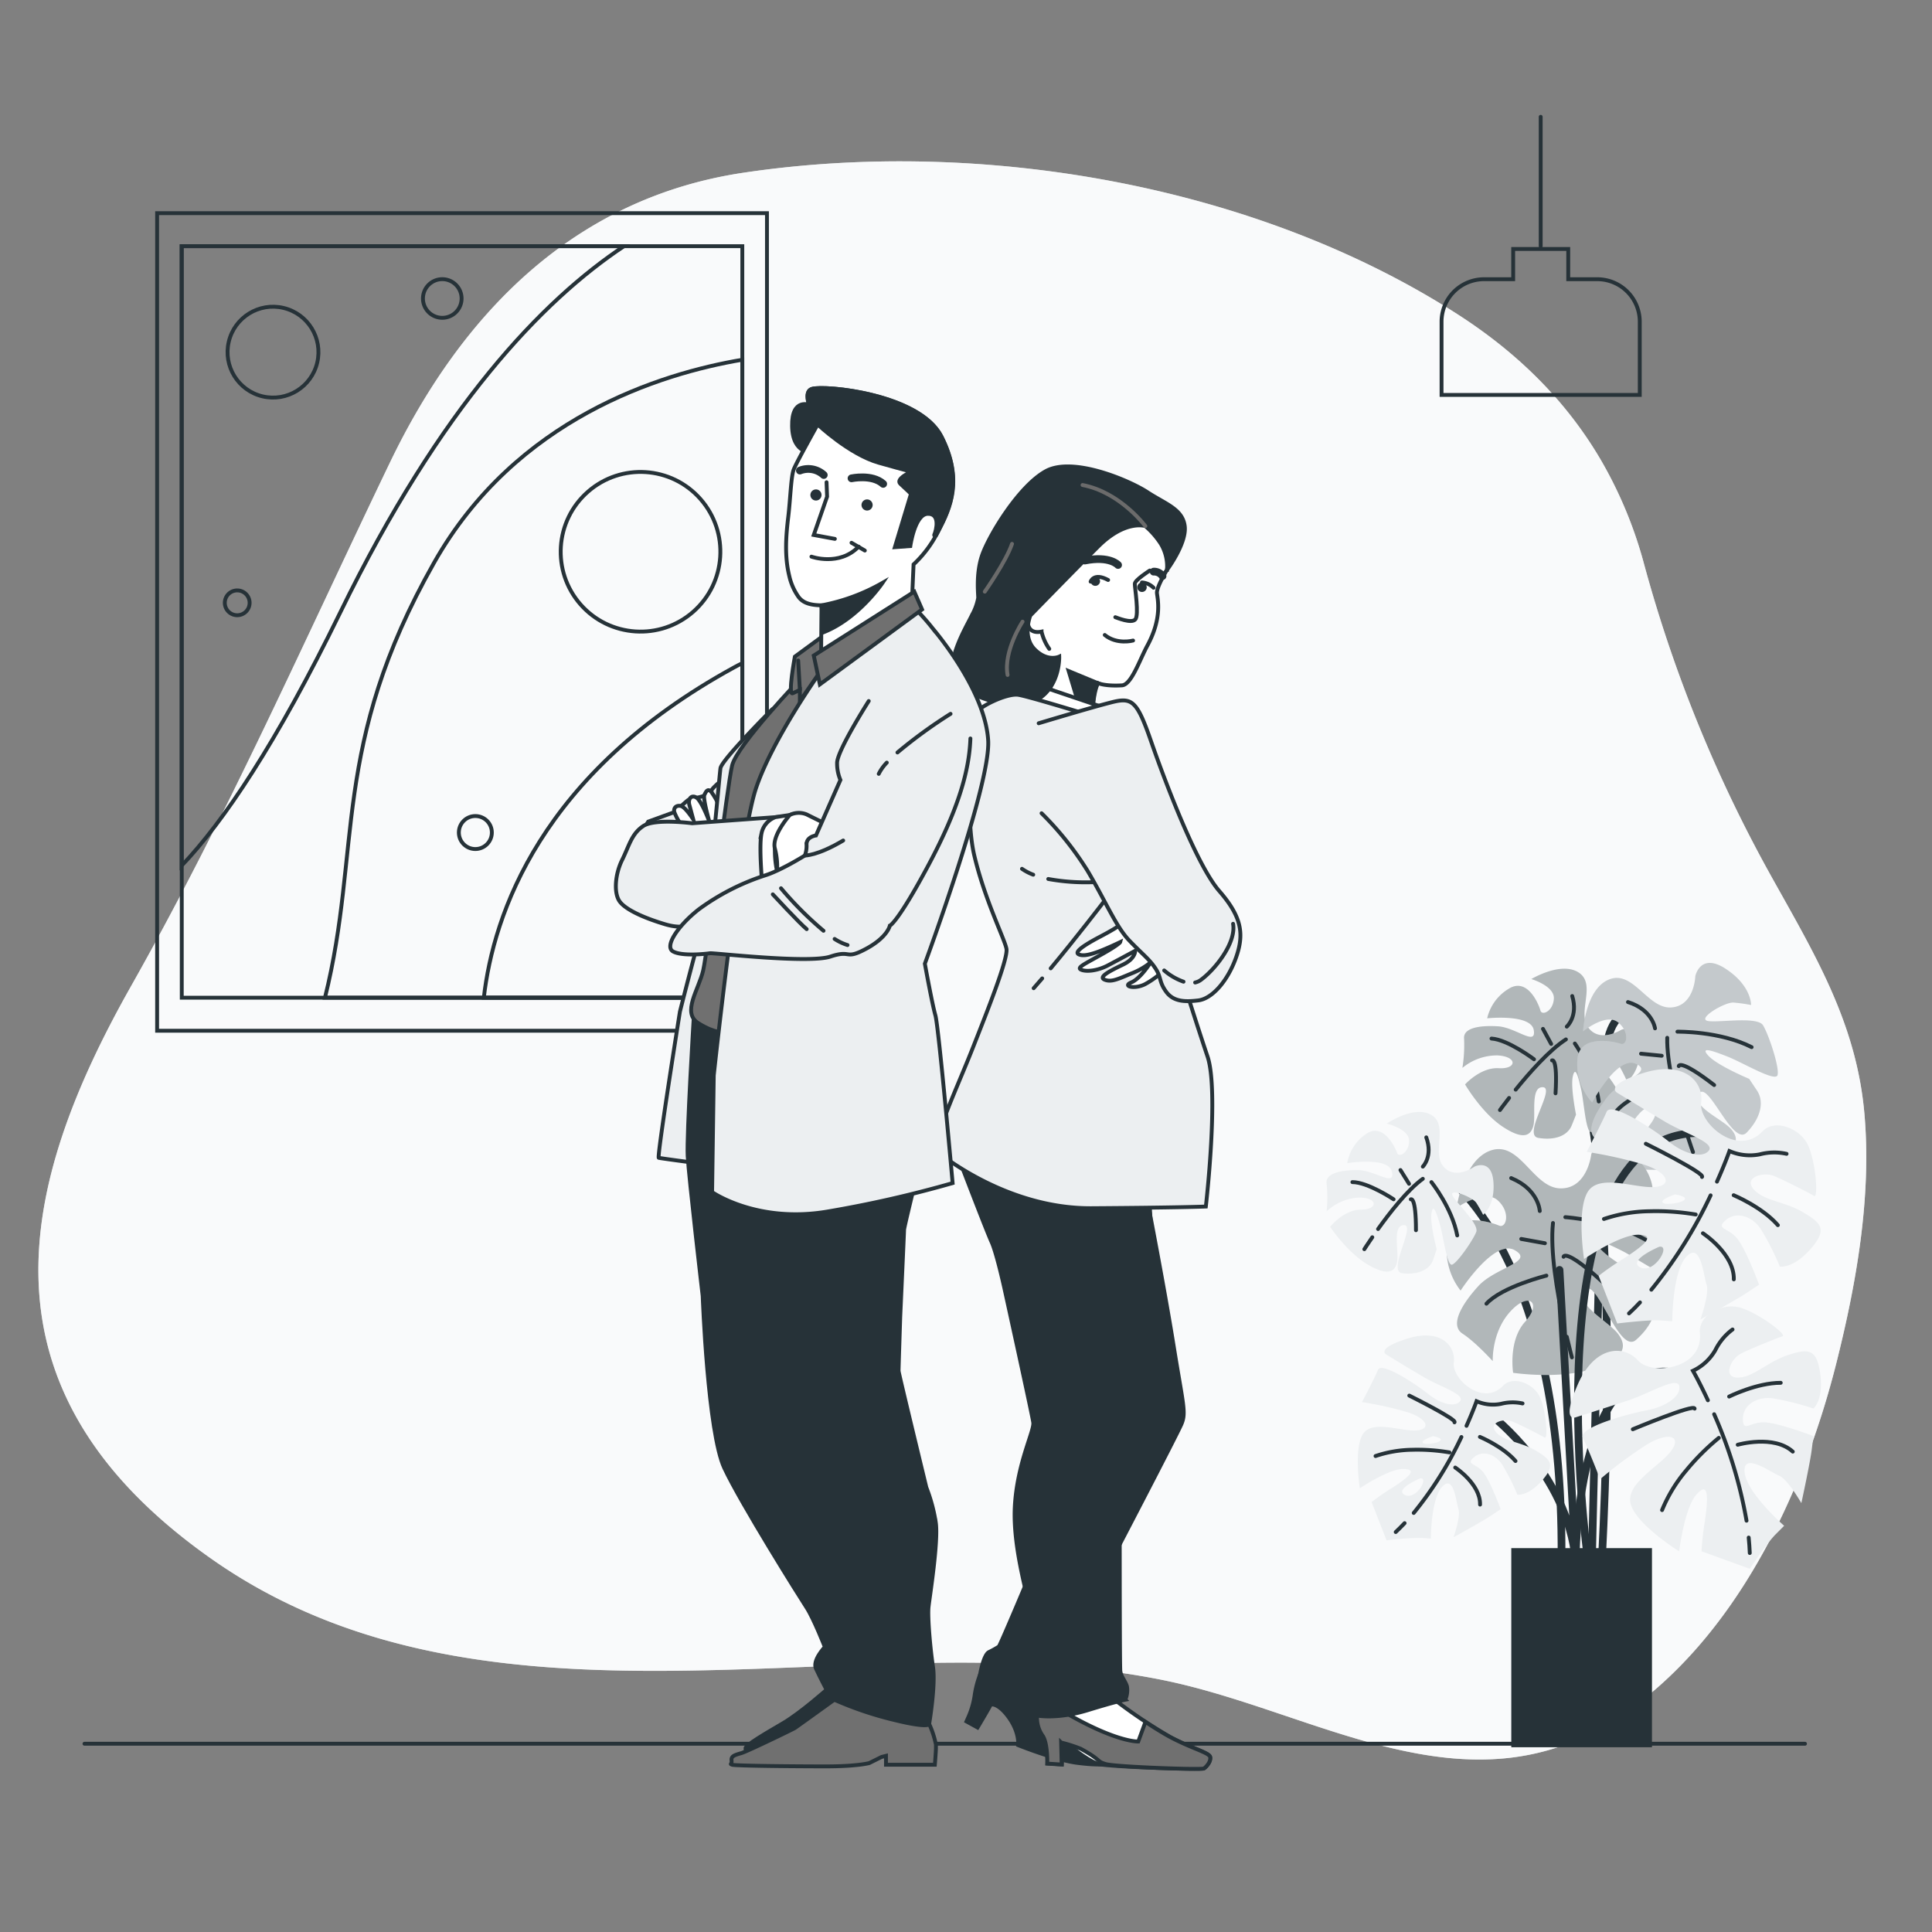 <svg xmlns="http://www.w3.org/2000/svg" viewBox="0 0 500 500"><rect x="0" y="0" width="500" height="500" fill="#808080" stroke="none"/><g id="freepik--background-simple--inject-2"><path d="M414.22,118.91c-8.89-15.13-21.33-27.51-37.06-37.61C324.79,47.67,253.61,35.56,192.42,44.7c-43.71,6.52-72.85,36.24-91.5,75-22,45.75-42,91.26-67.1,135.69-28.78,51-41.69,104,20.85,148,54.12,38.08,122,28.2,184,27,20.56-.41,41.27.27,61.5,4.25,40.2,7.91,79.24,36,118.78,9.77,30.05-20,47.75-57.64,56.33-91.78,5.11-20.35,9.13-42.8,7.23-64.39-2.07-23.66-13-41.48-24.21-61.63a359.15,359.15,0,0,1-32.78-80.48A110.36,110.36,0,0,0,414.22,118.91Z" style="fill:#ECEFF1"></path><path d="M414.22,118.91c-8.89-15.13-21.33-27.51-37.06-37.61C324.79,47.67,253.61,35.56,192.42,44.7c-43.71,6.52-72.85,36.24-91.5,75-22,45.75-42,91.26-67.1,135.69-28.78,51-41.69,104,20.85,148,54.12,38.08,122,28.2,184,27,20.56-.41,41.27.27,61.5,4.25,40.2,7.91,79.24,36,118.78,9.77,30.05-20,47.75-57.64,56.33-91.78,5.11-20.35,9.13-42.8,7.23-64.39-2.07-23.66-13-41.48-24.21-61.63a359.15,359.15,0,0,1-32.78-80.48A110.36,110.36,0,0,0,414.22,118.91Z" style="fill:#fff;opacity:0.7"></path></g><g id="freepik--Floor--inject-2"><line x1="21.86" y1="451.28" x2="467.13" y2="451.28" style="fill:none;stroke:#263238;stroke-linecap:round;stroke-miterlimit:10"></line></g><g id="freepik--Picture--inject-2"><rect x="40.66" y="55.16" width="157.83" height="211.59" style="fill:none;stroke:#263238;stroke-linecap:round;stroke-miterlimit:10"></rect><rect x="47.04" y="63.71" width="145.07" height="194.49" style="fill:none;stroke:#263238;stroke-linecap:round;stroke-miterlimit:10"></rect><path d="M47,224.05c10.93-11.48,24.5-31.63,41.07-65.58,26-53.36,52.36-80.75,73.42-94.76H47Z" style="fill:none;stroke:#263238;stroke-linecap:round;stroke-miterlimit:10"></path><path d="M192.11,93.1c-21.15,3.58-58.62,15.15-79.78,52.54-26.84,47.45-18.68,74.1-28.23,112.57h108Z" style="fill:none;stroke:#263238;stroke-linecap:round;stroke-miterlimit:10"></path><circle cx="165.77" cy="142.79" r="20.66" transform="translate(-53.01 144.82) rotate(-41.27)" style="fill:none;stroke:#263238;stroke-linecap:round;stroke-miterlimit:10"></circle><circle cx="70.66" cy="91.14" r="11.76" transform="translate(-34.28 138.97) rotate(-76.72)" style="fill:none;stroke:#263238;stroke-linecap:round;stroke-miterlimit:10"></circle><path d="M64.6,156a3.21,3.21,0,1,1-3.2-3.2A3.21,3.21,0,0,1,64.6,156Z" style="fill:none;stroke:#263238;stroke-linecap:round;stroke-miterlimit:10"></path><path d="M119.46,77.25a5,5,0,1,1-5-5A5,5,0,0,1,119.46,77.25Z" style="fill:none;stroke:#263238;stroke-linecap:round;stroke-miterlimit:10"></path><circle cx="123.02" cy="215.46" r="4.27" style="fill:none;stroke:#263238;stroke-linecap:round;stroke-miterlimit:10"></circle><path d="M192.11,258.21V171.62c-.7.34-1.4.7-2.12,1.1-50.19,27.46-62.3,64-64.78,85.49Z" style="fill:none;stroke:#263238;stroke-linecap:round;stroke-miterlimit:10"></path></g><g id="freepik--Plant--inject-2"><path d="M430.71,263s-14.08-7.82-15.12,9.91-3.65,133-3.65,133" style="fill:none;stroke:#263238;stroke-linecap:round;stroke-miterlimit:10;stroke-width:2px"></path><path d="M408.28,274.42s11.48,25.56,6.27,129.84" style="fill:none;stroke:#263238;stroke-linecap:round;stroke-miterlimit:10;stroke-width:2px"></path><path d="M419.56,266.52s-5.39,3.45-8.45-.5,2.07-11.18-2.46-14.27-12.34,1.63-12.34,1.63,6,1.76,5.83,5.05-3.1,4.53-3.48,3.09-3.26-8.67-8.15-5.66a12.09,12.09,0,0,0-5.63,7.68s11.37-1.22,12.06,3.06-4.66-.74-9.36-1-9,.41-8.67,3.26a37.42,37.42,0,0,1-.44,7.51,14,14,0,0,1,9.14-3.23c5.16.3,5,3.59.27,3.31s-8.72,4.2-8.72,4.2,4.28,7.32,9.72,10.93,7.4,2.32,8-.46-.83-10,2.46-9.75-5.44,12.4-1.24,13.11,7.56-.49,8.67-3.25l1.1-2.76s-1.46-7.16-.82-9.94,1.4.08,2.15,3.42,1.21,11.38,2.65,11,6-6.24,7.1-8.53-6.05-9.31-6-10.72,5.58,1.28,6.44,2.74a37,37,0,0,1,1.68,3.4s3.43-2.16,3.34-8.76S419.56,266.52,419.56,266.52Z" style="fill:#ECEFF1"></path><path d="M419.56,266.52s-5.39,3.45-8.45-.5,2.07-11.18-2.46-14.27-12.34,1.63-12.34,1.63,6,1.76,5.83,5.05-3.1,4.53-3.48,3.09-3.26-8.67-8.15-5.66a12.09,12.09,0,0,0-5.63,7.68s11.37-1.22,12.06,3.06-4.66-.74-9.36-1-9,.41-8.67,3.26a37.42,37.42,0,0,1-.44,7.51,14,14,0,0,1,9.14-3.23c5.16.3,5,3.59.27,3.31s-8.72,4.2-8.72,4.2,4.28,7.32,9.72,10.93,7.4,2.32,8-.46-.83-10,2.46-9.75-5.44,12.4-1.24,13.11,7.56-.49,8.67-3.25l1.1-2.76s-1.46-7.16-.82-9.94,1.4.08,2.15,3.42,1.21,11.38,2.65,11,6-6.24,7.1-8.53-6.05-9.31-6-10.72,5.58,1.28,6.44,2.74a37,37,0,0,1,1.68,3.4s3.43-2.16,3.34-8.76S419.56,266.52,419.56,266.52Z" style="fill:#263238;opacity:0.3"></path><path d="M392.26,282c3.51-4.34,8.68-10.22,13-13" style="fill:none;stroke:#263238;stroke-linecap:round;stroke-miterlimit:10"></path><path d="M388.19,287.28s.9-1.25,2.36-3.13" style="fill:none;stroke:#263238;stroke-linecap:round;stroke-miterlimit:10"></path><path d="M407.57,270.06s5.22,7.37,6.19,15" style="fill:none;stroke:#263238;stroke-linecap:round;stroke-miterlimit:10"></path><path d="M401.66,274.42s1.47-.86.91,8.53" style="fill:none;stroke:#263238;stroke-linecap:round;stroke-miterlimit:10"></path><path d="M405.48,265.69s3-2.65,1.41-7.92" style="fill:none;stroke:#263238;stroke-linecap:round;stroke-miterlimit:10"></path><line x1="401.44" y1="270.17" x2="399.32" y2="266.27" style="fill:none;stroke:#263238;stroke-linecap:round;stroke-miterlimit:10"></line><path d="M397,274.14s-6.76-5.11-11-5.36" style="fill:none;stroke:#263238;stroke-linecap:round;stroke-miterlimit:10"></path><path d="M438.75,252.61s-.21,7.74-6.26,8.12-9.78-9.7-16-7.27-6.79,13.46-6.79,13.46,5.88-4.82,9-2.38,2.43,6.18.73,5.59-10.9-2.65-11.22,4.29a14.68,14.68,0,0,0,3.84,10.88s6.54-12.22,11.3-10-3.93,4.16-7.41,8.67-5.7,9.27-2.65,10.9a44.85,44.85,0,0,1,7.22,5.57s-.83-6.39,3-11.36,7-2.52,3.5,2-1.74,11.59-1.74,11.59,10.24.71,17.57-2.27,7.37-5.83,5-8.37-10.52-5.94-8.08-9.1,8.7,13.9,12.28,10.18,4.66-7.91,2.65-10.9l-2-3s-8.16-3.41-10.52-5.94,1-1.36,4.9.17S459.35,280,460,278.29s-2.15-10.28-3.71-12.92-13.44-.29-14.79-1.33,5.08-4.72,7.12-4.58a43.86,43.86,0,0,1,4.55.63s.18-4.9-6.48-9.31S438.75,252.61,438.75,252.61Z" style="fill:#ECEFF1"></path><path d="M438.75,252.61s-.21,7.74-6.26,8.12-9.78-9.7-16-7.27-6.79,13.46-6.79,13.46,5.88-4.82,9-2.38,2.43,6.18.73,5.59-10.9-2.65-11.22,4.29a14.68,14.68,0,0,0,3.84,10.88s6.54-12.22,11.3-10-3.93,4.16-7.41,8.67-5.7,9.27-2.65,10.9a44.85,44.85,0,0,1,7.22,5.57s-.83-6.39,3-11.36,7-2.52,3.5,2-1.74,11.59-1.74,11.59,10.24.71,17.57-2.27,7.37-5.83,5-8.37-10.52-5.94-8.08-9.1,8.7,13.9,12.28,10.18,4.66-7.91,2.65-10.9l-2-3s-8.16-3.41-10.52-5.94,1-1.36,4.9.17S459.35,280,460,278.29s-2.15-10.28-3.71-12.92-13.44-.29-14.79-1.33,5.08-4.72,7.12-4.58a43.86,43.86,0,0,1,4.55.63s.18-4.9-6.48-9.31S438.75,252.61,438.75,252.61Z" style="fill:#263238;opacity:0.2"></path><path d="M435.64,290.49c-2-6.47-4.31-15.66-4.16-21.91" style="fill:none;stroke:#263238;stroke-linecap:round;stroke-miterlimit:10"></path><path d="M438.15,298.17s-.64-1.76-1.52-4.5" style="fill:none;stroke:#263238;stroke-linecap:round;stroke-miterlimit:10"></path><path d="M434.12,267s10.94-.2,19.2,4" style="fill:none;stroke:#263238;stroke-linecap:round;stroke-miterlimit:10"></path><path d="M434.46,275.91s.14-2.05,9.16,4.9" style="fill:none;stroke:#263238;stroke-linecap:round;stroke-miterlimit:10"></path><path d="M428.32,266.14s-.62-4.79-7-6.81" style="fill:none;stroke:#263238;stroke-linecap:round;stroke-miterlimit:10"></path><line x1="430.05" y1="273.23" x2="424.7" y2="272.7" style="fill:none;stroke:#263238;stroke-linecap:round;stroke-miterlimit:10"></line><path d="M431,280.42s-9.72,3.29-12.85,7.35" style="fill:none;stroke:#263238;stroke-linecap:round;stroke-miterlimit:10"></path><path d="M373.87,304.15s30.77,20.33,30.25,99.07" style="fill:none;stroke:#263238;stroke-linecap:round;stroke-miterlimit:10;stroke-width:2px"></path><path d="M411.81,298.78s-1,8.91-8,8.77-10.38-12.11-17.74-9.89-9.1,14.9-9.1,14.9,7.23-5,10.65-1.91,2.21,7.37.3,6.52-12.33-4.08-13.35,3.9A17,17,0,0,0,378,334s8.7-13.48,14-10.46S387,328,382.6,332.83s-7.45,10.15-4.08,12.33,7.8,7.1,7.8,7.1-.35-7.45,4.53-12.82,8.3-2.26,3.86,2.62-3.11,13.22-3.11,13.22,11.75,1.78,20.49-1,9.05-6,6.57-9.18-11.57-7.85-8.47-11.27,8.73,16.86,13.22,12.92,6.12-8.7,4.08-12.33l-2-3.64s-9.09-4.71-11.57-7.86,1.33-1.46,5.63.67,13.48,8.7,14.33,6.79-1.51-12.06-3.06-15.26-15.48-1.6-16.94-2.93,6.3-5,8.65-4.61a50.24,50.24,0,0,1,5.19,1.15s.67-5.63-6.6-11.36S411.81,298.78,411.81,298.78Z" style="fill:#ECEFF1"></path><path d="M411.81,298.78s-1,8.91-8,8.77-10.38-12.11-17.74-9.89-9.1,14.9-9.1,14.9,7.23-5,10.65-1.91,2.21,7.37.3,6.52-12.33-4.08-13.35,3.9A17,17,0,0,0,378,334s8.7-13.48,14-10.46S387,328,382.6,332.83s-7.45,10.15-4.08,12.33,7.8,7.1,7.8,7.1-.35-7.45,4.53-12.82,8.3-2.26,3.86,2.62-3.11,13.22-3.11,13.22,11.75,1.78,20.49-1,9.05-6,6.57-9.18-11.57-7.85-8.47-11.27,8.73,16.86,13.22,12.92,6.12-8.7,4.08-12.33l-2-3.64s-9.09-4.71-11.57-7.86,1.33-1.46,5.63.67,13.48,8.7,14.33,6.79-1.51-12.06-3.06-15.26-15.48-1.6-16.94-2.93,6.3-5,8.65-4.61a50.24,50.24,0,0,1,5.19,1.15s.67-5.63-6.6-11.36S411.81,298.78,411.81,298.78Z" style="fill:#263238;opacity:0.3"></path><path d="M404.64,342.19c-1.65-7.65-3.5-18.47-2.73-25.68" style="fill:none;stroke:#263238;stroke-linecap:round;stroke-miterlimit:10"></path><path d="M406.81,351.29s-.57-2.09-1.33-5.34" style="fill:none;stroke:#263238;stroke-linecap:round;stroke-miterlimit:10"></path><path d="M405.1,315s12.64.81,21.78,6.44" style="fill:none;stroke:#263238;stroke-linecap:round;stroke-miterlimit:10"></path><path d="M404.65,325.25s.36-2.35,10.11,6.53" style="fill:none;stroke:#263238;stroke-linecap:round;stroke-miterlimit:10"></path><path d="M398.49,313.41s-.26-5.59-7.4-8.52" style="fill:none;stroke:#263238;stroke-linecap:round;stroke-miterlimit:10"></path><line x1="399.82" y1="321.75" x2="393.7" y2="320.64" style="fill:none;stroke:#263238;stroke-linecap:round;stroke-miterlimit:10"></line><path d="M400.21,330.13s-11.53,2.88-15.52,7.27" style="fill:none;stroke:#263238;stroke-linecap:round;stroke-miterlimit:10"></path><path d="M385.87,366.2s19.81,15.12,21.9,37.54l-4.17-75.09" style="fill:none;stroke:#263238;stroke-linecap:round;stroke-miterlimit:10;stroke-width:2px"></path><path d="M433.84,355.25c-26.07-4.7-26.07,48.49-26.07,48.49" style="fill:none;stroke:#263238;stroke-linecap:round;stroke-miterlimit:10;stroke-width:2px"></path><path d="M410.9,403.22s-15.13-110,28.67-110" style="fill:none;stroke:#263238;stroke-linecap:round;stroke-miterlimit:10;stroke-width:2px"></path><path d="M423.9,352.08c-3.56-4-11.12-4-15.58,6.24s-.44,8.45-.44,8.45,8.46-2.67,13.8-4.45,12.46-6.23,12.91-3.56S431,364.1,426.13,365s-17.81,4.46-16.47,7.13,4.45,10.68,4.45,10.68a113,113,0,0,1,12-8.9c5.79-3.56,9.35-2.23,6.23,1.78s-12,8.46-10.24,13.8,12.47,12,12.47,12,1.33-11.13,4.45-14.69,3.12.44,2.23,6.67a72.72,72.72,0,0,0-.89,8L452.84,406s4.45-6.68,6.68-8.9l2.22-2.23S452,386.36,451.5,381s6.68,0,8.91.89,5.78,7.12,5.78,7.12,2.23-10.24,2.68-13.8l.44-3.56s-9.35-3.56-12.91-3.56-5.34,2.67-5.34-.89,3.56-5.79,7.57-5.34a69,69,0,0,1,10.68,2.67s2.67-2.23,1.78-8.9-3.11-6.68-8.46-4.9-8.9,5.79-12.91,5.79-1.78-4.9.89-6.24,9.35-4,10.69-4.45-7.12-6.67-11.58-7.57-10.21,2.25-9.79,6.68C440.82,354.31,427.47,356.09,423.9,352.08Z" style="fill:#ECEFF1"></path><path d="M452.56,397.92c.13,1.34.23,2.68.28,4" style="fill:none;stroke:#263238;stroke-linecap:round;stroke-miterlimit:10"></path><path d="M443.62,366A118.47,118.47,0,0,1,452,393.55" style="fill:none;stroke:#263238;stroke-linecap:round;stroke-miterlimit:10"></path><path d="M442,362.39c-2.2-4.74-3.86-7.63-3.86-7.63a13.14,13.14,0,0,0,5.79-5.35,14.82,14.82,0,0,1,4.45-5.34" style="fill:none;stroke:#263238;stroke-linecap:round;stroke-miterlimit:10"></path><path d="M422.57,369.89s16-6.68,16-5.34" style="fill:none;stroke:#263238;stroke-linecap:round;stroke-miterlimit:10"></path><path d="M447.5,361.43s7.12-3.56,13.35-3.56" style="fill:none;stroke:#263238;stroke-linecap:round;stroke-miterlimit:10"></path><path d="M444.83,372.12a61.23,61.23,0,0,0-8.46,8.45,38.48,38.48,0,0,0-6.23,10.24" style="fill:none;stroke:#263238;stroke-linecap:round;stroke-miterlimit:10"></path><path d="M449.72,373.9s9.35-2.67,14.25,1.78" style="fill:none;stroke:#263238;stroke-linecap:round;stroke-miterlimit:10"></path><path d="M466.66,313.75c-4.85-2.87-10.21-2.93-12.84-6s2.53-4.55,5.29-3.41,9.16,4.43,10.37,5.15.37-9.76-1.87-13.7-8.4-6.24-11.47-3c-6.47,6.8-16.57-2.12-15.88-7.43s-4.27-11-14.92-7.68-6.68,5.21-6.68,5.21,7.56,4.63,12.41,7.5,12.88,5.33,11.15,7.41-6.37.82-10.25-2.3-15-10.53-16.18-7.77-5.15,10.37-5.15,10.37a112.73,112.73,0,0,1,14.61,3.24c6.48,2,7.81,5.6,2.74,5.87s-14.27-3.53-17.13,1.32-.91,17.29-.91,17.29,9.28-6.29,14-6.27,1.71,2.64-3.58,6.06a72.65,72.65,0,0,0-6.64,4.58l4.81,12.33s8-1,11.1-.8l3.14.23s0-12.94,3.71-16.78,4.38,5,5.17,7.3-1.59,9-1.59,9,9.19-5,12.17-7l3-2s-3.44-9.4-5.78-12.09-5.52-2.28-2.83-4.61,6.71-1.11,9,2.21a69.31,69.31,0,0,1,5,9.82s3.44.55,7.89-4.5S471.5,316.61,466.66,313.75ZM424.53,328c-3.56-1.78,4.9-5.35,4.9-5.35C432.54,322.21,428.09,329.78,424.53,328Zm6-16.62c-1.52-.76,3-2.28,3-2.28C440.14,310.37,432,312.14,430.53,311.38Z" style="fill:#ECEFF1"></path><path d="M424.43,337.06c-.92,1-1.87,1.94-2.85,2.85" style="fill:none;stroke:#263238;stroke-linecap:round;stroke-miterlimit:10"></path><path d="M442.7,309.36a117.83,117.83,0,0,1-15.33,24.41" style="fill:none;stroke:#263238;stroke-linecap:round;stroke-miterlimit:10"></path><path d="M444.35,305.81c2.14-4.78,3.23-7.92,3.23-7.92a13.2,13.2,0,0,0,7.83.86,14.81,14.81,0,0,1,6.95-.14" style="fill:none;stroke:#263238;stroke-linecap:round;stroke-miterlimit:10"></path><path d="M425.94,296s15.55,7.73,14.54,8.6" style="fill:none;stroke:#263238;stroke-linecap:round;stroke-miterlimit:10"></path><path d="M448.67,309.32s7.36,3.05,11.44,7.75" style="fill:none;stroke:#263238;stroke-linecap:round;stroke-miterlimit:10"></path><path d="M438.85,314.31a61.8,61.8,0,0,0-11.93-.84,38.41,38.41,0,0,0-11.82,2" style="fill:none;stroke:#263238;stroke-linecap:round;stroke-miterlimit:10"></path><path d="M440.71,319.17s8.15,5.31,8,11.93" style="fill:none;stroke:#263238;stroke-linecap:round;stroke-miterlimit:10"></path><path d="M397.48,375.43c-3.9-2.31-8.21-2.36-10.32-4.79s2-3.67,4.25-2.75,7.37,3.57,8.35,4.15.3-7.86-1.51-11-6.76-5-9.23-2.43c-5.21,5.47-13.33-1.7-12.78-6s-3.44-8.88-12-6.18-5.37,4.19-5.37,4.19,6.08,3.73,10,6,10.37,4.28,9,6-5.13.66-8.25-1.85-12.1-8.47-13-6.25-4.14,8.34-4.14,8.34a91.19,91.19,0,0,1,11.75,2.61c5.22,1.64,6.28,4.51,2.21,4.73s-11.49-2.85-13.79,1.05-.73,13.92-.73,13.92,7.47-5.06,11.28-5,1.37,2.12-2.89,4.87a58,58,0,0,0-5.34,3.69l3.87,9.92a71.13,71.13,0,0,1,8.94-.64l2.52.18s0-10.41,3-13.5,3.52,4.05,4.15,5.88-1.27,7.27-1.27,7.27,7.39-4.05,9.79-5.66l2.4-1.6s-2.76-7.56-4.64-9.73-4.45-1.84-2.28-3.71,5.39-.89,7.24,1.78a56.15,56.15,0,0,1,4,7.9s2.76.45,6.35-3.62S401.38,377.74,397.48,375.43Zm-33.9,11.47c-2.86-1.44,3.94-4.3,3.94-4.3C370,382.24,366.45,388.33,363.58,386.9Zm4.83-13.38c-1.22-.61,2.44-1.83,2.44-1.83C376.15,372.71,369.63,374.13,368.41,373.52Z" style="fill:#ECEFF1"></path><path d="M363.51,394.19c-.75.79-1.52,1.56-2.3,2.3" style="fill:none;stroke:#263238;stroke-linecap:round;stroke-miterlimit:10"></path><path d="M378.21,371.9a95.1,95.1,0,0,1-12.34,19.65" style="fill:none;stroke:#263238;stroke-linecap:round;stroke-miterlimit:10"></path><path d="M379.53,369c1.72-3.84,2.6-6.37,2.6-6.37a10.61,10.61,0,0,0,6.3.69,12,12,0,0,1,5.6-.11" style="fill:none;stroke:#263238;stroke-linecap:round;stroke-miterlimit:10"></path><path d="M364.72,361.18s12.51,6.22,11.7,6.92" style="fill:none;stroke:#263238;stroke-linecap:round;stroke-miterlimit:10"></path><path d="M383,371.87s5.92,2.45,9.21,6.24" style="fill:none;stroke:#263238;stroke-linecap:round;stroke-miterlimit:10"></path><path d="M375.11,375.88a49.85,49.85,0,0,0-9.61-.68,31,31,0,0,0-9.51,1.62" style="fill:none;stroke:#263238;stroke-linecap:round;stroke-miterlimit:10"></path><path d="M376.61,379.8s6.55,4.27,6.43,9.59" style="fill:none;stroke:#263238;stroke-linecap:round;stroke-miterlimit:10"></path><path d="M381.58,301.92s-4.9,3.56-8,0,1.33-10.68-3.12-13.35-11.57,2.22-11.57,2.22,5.78,1.34,5.78,4.45-2.67,4.45-3.11,3.12-3.56-8-8-4.9a11.44,11.44,0,0,0-4.9,7.57s10.68-1.78,11.57,2.23-4.45-.45-8.9-.45-8.46.89-8,3.56a35.46,35.46,0,0,1,0,7.12,13.23,13.23,0,0,1,8.46-3.56c4.89,0,4.89,3.12.44,3.12s-8,4.45-8,4.45,4.45,6.68,9.79,9.79,7.12,1.79,7.57-.89-1.34-9.34,1.78-9.34-4.45,12-.45,12.46,7.13-.89,8-3.56l.89-2.67s-1.78-6.68-1.34-9.35,1.34,0,2.23,3.12,1.78,10.68,3.11,10.23,5.35-6.23,6.24-8.45-6.24-8.46-6.24-9.8,5.35.89,6.24,2.23a33.57,33.57,0,0,1,1.78,3.12s3.11-2.23,2.67-8.46S381.58,301.92,381.58,301.92Z" style="fill:#ECEFF1"></path><path d="M356.64,318.07c3.08-4.3,7.64-10.14,11.59-13" style="fill:none;stroke:#263238;stroke-linecap:round;stroke-miterlimit:10"></path><path d="M353.09,323.29s.78-1.24,2.06-3.09" style="fill:none;stroke:#263238;stroke-linecap:round;stroke-miterlimit:10"></path><path d="M370.45,305.93s5.34,6.67,6.68,13.8" style="fill:none;stroke:#263238;stroke-linecap:round;stroke-miterlimit:10"></path><path d="M365.11,310.38s1.34-.89,1.34,8" style="fill:none;stroke:#263238;stroke-linecap:round;stroke-miterlimit:10"></path><path d="M368.23,301.92s2.67-2.67.89-7.57" style="fill:none;stroke:#263238;stroke-linecap:round;stroke-miterlimit:10"></path><line x1="364.66" y1="306.37" x2="362.44" y2="302.81" style="fill:none;stroke:#263238;stroke-linecap:round;stroke-miterlimit:10"></line><path d="M360.66,310.38S354,305.93,350,305.93" style="fill:none;stroke:#263238;stroke-linecap:round;stroke-miterlimit:10"></path><rect x="392.12" y="401.65" width="34.41" height="49.54" style="fill:#263238;stroke:#263238;stroke-linecap:round;stroke-miterlimit:10;stroke-width:2px"></rect></g><g id="freepik--Lamp--inject-2"><path d="M413.39,72.26h-7.53V64.43H391.61v7.83h-7.54a11,11,0,0,0-11,11v18.94h51.3V83.25A11,11,0,0,0,413.39,72.26Z" style="fill:none;stroke:#263238;stroke-linecap:round;stroke-miterlimit:10"></path><line x1="398.73" y1="63.71" x2="398.73" y2="30.23" style="fill:none;stroke:#263238;stroke-linecap:round;stroke-miterlimit:10"></line></g><g id="freepik--character-2--inject-2"><path d="M302,147.51s-2.73,4.46-2.58,6,1.43,6.32-2.45,13.51c-2.05,3.79-4.17,10.21-6.61,10.35-4.47.26-6.18-.58-6.18-.58s-.86,1.3-1.3,5.75c0,0-7.76-2.3-11.64-4.45s-9.49-7.48-9.49-7.48a30.49,30.49,0,0,1,1-17.1c3.31-8.63,19.69-20.42,27.89-21s8,.43,10.49,3.45S302,147.51,302,147.51Z" style="fill:#fff;stroke:#263238;stroke-linecap:round;stroke-miterlimit:10"></path><path d="M266,160.68s-.31,3.55,3.55,2.78a12.79,12.79,0,0,0,2,4.47" style="fill:none;stroke:#263238;stroke-linecap:round;stroke-miterlimit:10"></path><path d="M284.19,176.83l-7.62-3.16,2.3,7.62,4,1.29S283,178.27,284.19,176.83Z" style="fill:#263238;stroke:#263238;stroke-linecap:round;stroke-miterlimit:10"></path><polygon points="270.1 177.84 287.49 183.73 287.78 189.05 262.05 180.43 270.1 177.84" style="fill:#fff;stroke:#263238;stroke-linecap:round;stroke-miterlimit:10"></polygon><path d="M296.41,136.15s-5.18-1.72-12.22,5.32-17.54,17.83-17.54,17.83-2.16,5.46,1.15,8.77,6.33,1.86,6.33,1.86.28,7.34-5.32,10.93-17.4,0-21.13-4.31,2.3-14.09,3.88-17.4a14.55,14.55,0,0,0,1.58-4.31c.14-.43-.72-6,1-11.07s9.49-18,16.54-21.85,21.7,2.45,26.3,5.47,9.06,4.31,9.63,8.76-4.6,11.36-4.6,11.36a11.26,11.26,0,0,0-1.58-6.76A21.27,21.27,0,0,0,296.41,136.15Z" style="fill:#263238;stroke:#263238;stroke-linecap:round;stroke-miterlimit:10"></path><path d="M296.41,136.15s-6.47-8.76-16.25-10.63" style="fill:none;stroke:#6b6b6b;stroke-linecap:round;stroke-miterlimit:10"></path><path d="M254.86,153.12s5.47-7.77,7.05-12.37" style="fill:none;stroke:#6b6b6b;stroke-linecap:round;stroke-miterlimit:10"></path><path d="M264.64,160.88s-5,7.62-3.88,13.8" style="fill:none;stroke:#6b6b6b;stroke-linecap:round;stroke-miterlimit:10"></path><path d="M297.56,147.65s-3.88,2.45-3.88,3.45,1.15,8.05.14,9.2-4.74-.43-5.18-.57" style="fill:none;stroke:#263238;stroke-linecap:round;stroke-miterlimit:10"></path><path d="M293.24,165.77s-4.16,1.15-7.33-1.44" style="fill:none;stroke:#263238;stroke-linecap:round;stroke-miterlimit:10"></path><path d="M289.36,146.22s-2.15-2.45-8.62-1.15" style="fill:none;stroke:#263238;stroke-linecap:round;stroke-miterlimit:10;stroke-width:2px"></path><path d="M298.56,147.94a2.62,2.62,0,0,1,2.3,1.15" style="fill:none;stroke:#263238;stroke-linecap:round;stroke-miterlimit:10;stroke-width:2px"></path><path d="M284.69,150.53a1.23,1.23,0,1,1-1.22-1.37A1.3,1.3,0,0,1,284.69,150.53Z" style="fill:#263238"></path><path d="M296.77,152.11a1.23,1.23,0,1,1-1.23-1.37A1.31,1.31,0,0,1,296.77,152.11Z" style="fill:#263238"></path><path d="M282.25,150.53s.79-2.45,4.53-.43" style="fill:none;stroke:#263238;stroke-linecap:round;stroke-miterlimit:10"></path><path d="M295.54,150.74a4.74,4.74,0,0,1,3,1.37" style="fill:none;stroke:#263238;stroke-linecap:round;stroke-miterlimit:10"></path><path d="M297.13,311.67s4.16,21.42,6.61,36.66,3.3,17.25,2,20.26-18.26,35.51-18.26,35.51L272,438.31a14.89,14.89,0,0,1-7.62-.86c-4-1.58-10.78-3.88-10.78-3.88s.86-5.18,2.3-6a23.54,23.54,0,0,0,2.59-1.44c.43-.43,9.05-21,9.05-21L280.74,364l-15.53-55.63S289.08,313.54,297.13,311.67Z" style="fill:#263238;stroke:#263238;stroke-linecap:round;stroke-miterlimit:10"></path><path d="M253.57,433.57a24.88,24.88,0,0,0-1.29,4.89,21.42,21.42,0,0,1-1.59,5.75l-.57,1.29,2.87,1.58s3.17-5.32,3.31-5.75,2.16-.57,4.89,3.31,2.3,7,2.3,7,9.63,3.88,15.38,4.6,7.33.29,7.33.29a2.55,2.55,0,0,0-.86-3.88c-2.59-1.73-8.77-7.48-9.63-8.2s-3.88-8.05-3.88-8.05Z" style="fill:#263238;stroke:#263238;stroke-linecap:round;stroke-miterlimit:10"></path><path d="M289.34,440.56A131.5,131.5,0,0,0,303,449.63c5.58,2.95,10,3.94,10.2,5.11s-1,2.53-1.63,2.92-24.75-.41-27.29-1.14-6.93-4.33-8-5l-1.11-.64-.37,5.74-3.73-.24s.18-5-1.13-7.13a8,8,0,0,1-1.14-7.13c.8-3.41,7.31-4,10.65-4.37S289.34,440.56,289.34,440.56Z" style="fill:#fff;stroke:#263238;stroke-linecap:round;stroke-miterlimit:10"></path><path d="M303,449.63c-2-1.07-4.38-2.56-6.56-4l-1.86,5.07s-5.2.25-17.58-6.72a21.73,21.73,0,0,0-7.74-2.89,3.27,3.27,0,0,0-.5,1.07,8,8,0,0,0,1.14,7.13c1.31,2.1,1.13,7.13,1.13,7.13l3.73.24-.14-5.7a37.56,37.56,0,0,1,5.09,1.63c5.59,3.05,3.92,3.21,6.47,3.95s24.79,1.54,25.39,1.14,1.84-1.75,1.63-2.92S308.6,452.58,303,449.63Z" style="fill:#707070;stroke:#263238;stroke-linecap:round;stroke-miterlimit:10"></path><path d="M248,299.45s7.19,18.83,8.63,22,3.59,13.23,3.59,13.23,6.9,31.34,7.19,33.49S263.2,378.8,262.63,390s3.88,24.87,4.74,29.9,1.87,15.24,1.58,16.25a14.44,14.44,0,0,0-.57,4.74,30.43,30.43,0,0,0,.43,3.16s5.17.86,12.65-1.44,9.77-2.73,9.77-2.73a6.21,6.21,0,0,0,.43-3.45c-.43-1.43-1.58-2.58-1.72-4s-.15-32.63-.15-32.63,3-22.71,4.89-28.9,4.75-23.14,4.75-23.14l-2-38.24s-24.87-2.15-35.65-5.75S248,299.45,248,299.45Z" style="fill:#263238;stroke:#263238;stroke-linecap:round;stroke-miterlimit:10"></path><path d="M288.21,187s-21.7-6.76-24.72-7.19-10.64,3.31-11.07,5-3,25-.29,36.52S260,243,260.47,245.55s-5.18,16.67-8.63,25.44-7.76,18-8.62,22.42l-.86,4.46s17.53,14.95,40.1,14.81,29.61-.43,29.61-.43,3.45-29.9.44-38.82-7.91-24.58-7.91-24.58-8.34-40.39-10.35-47.87A58.88,58.88,0,0,0,288.21,187Z" style="fill:#ECEFF1;stroke:#263238;stroke-linecap:round;stroke-miterlimit:10"></path><path d="M267.4,226.37a12.9,12.9,0,0,1-2.91-1.52" style="fill:none;stroke:#263238;stroke-linecap:round;stroke-miterlimit:10"></path><path d="M283.18,228.3a54,54,0,0,1-11.89-.82" style="fill:none;stroke:#263238;stroke-linecap:round;stroke-miterlimit:10"></path><path d="M269.72,253.21c-.75.88-1.49,1.73-2.21,2.54" style="fill:none;stroke:#263238;stroke-linecap:round;stroke-miterlimit:10"></path><path d="M285.48,233.61s-6.89,9-13.56,17" style="fill:none;stroke:#263238;stroke-linecap:round;stroke-miterlimit:10"></path><path d="M290.66,238.65s-.15.71-5.9,3.73-6.47,4.17-5.6,4.6,2.3.29,4.74-.57,6-2.59,6-2.59-.15.58-4.75,3.16-6.61,3.45-5.31,4,4.16.29,6.9-1.15l3.33-1.77,3.71-2s.14,2-3.16,3.59-6.47,3.17-4.75,3.89,3.45-.15,6.9-1.59a18.54,18.54,0,0,0,5-2.87s-2.58,4.17-5,5.17.87,1.87,3.6.44a22.88,22.88,0,0,0,4.88-3.6Z" style="fill:#fff;stroke:#263238;stroke-linecap:round;stroke-miterlimit:10"></path><path d="M268.81,187.18s13.8-4.16,19-5.46,6.47-.29,10.06,10.06,11.79,32.06,17.68,38.82,6.47,11.21,4.32,17.25-6.18,10.63-9.78,11.06-6.47.29-8.33-2.3-1.15-3.59-2.74-6-3.3-3.6-6.75-7.19-6-9.92-10.78-18a81.25,81.25,0,0,0-11.93-14.95" style="fill:#ECEFF1;stroke:#263238;stroke-linecap:round;stroke-miterlimit:10"></path><path d="M309.3,254.27a3.86,3.86,0,0,0,1.48-.67c3.74-2.74,9.2-9.64,8.34-14.52" style="fill:none;stroke:#263238;stroke-linecap:round;stroke-miterlimit:10"></path><path d="M301.29,251.15a15.5,15.5,0,0,0,5,2.91" style="fill:none;stroke:#263238;stroke-linecap:round;stroke-miterlimit:10"></path></g><g id="freepik--character-1--inject-2"><path d="M167.76,212.63l6.76-2.45s3.16-2.87,3.59-3.16,5.75-1,5.9-2.15,4.6-4.32,4.6-4.32l-1.15,14.81-22,.86S166.61,214.5,167.76,212.63Z" style="fill:#ECEFF1;stroke:#263238;stroke-linecap:round;stroke-miterlimit:10"></path><path d="M176.24,213.35a14,14,0,0,1-1.72-3.17c-.29-1.15.57-1.86,1.72-1.58s3.17,3.45,3.17,3.45l-1-3.73c-.43-1.59.57-2.74,1.87-1.87s3.3,6.18,3.3,6.18-1.72-6-1.29-6.9.86-1.73,1.73-.86a17.64,17.64,0,0,1,2.73,5.46,26.57,26.57,0,0,0,.86,3.59L178,215.5Z" style="fill:#fff;stroke:#263238;stroke-linecap:round;stroke-miterlimit:10"></path><path d="M199.82,183.59s-13.08,13.08-13.37,15.24-3.31,36.94-4.89,42-5.6,21-5.6,21-6,37.66-5.47,37.81,9.2,1.29,9.2,1.29l3.88-42.84,10.79-62.53,8.48-12.36A3.52,3.52,0,0,0,199.82,183.59Z" style="fill:#ECEFF1;stroke:#263238;stroke-linecap:round;stroke-miterlimit:10"></path><path d="M179.55,263.23s-1.87,30.47-1.58,35.93,3.88,36.23,3.88,36.23,1.29,35.36,5.61,44.56,19.4,33.21,21.27,36.08,4.74,10.21,4.74,10.21-3.3,3.45-2.3,5.6,2.74,5.47,2.74,5.47-6.76,6-11.22,8.62-9.92,5.75-9.77,6.61.86,1.15,2.15,1.44,41,0,41,0l-.72-26.59-8.48-27-16-46.72,1.29-56.49-1.44-35.5Z" style="fill:#263238;stroke:#263238;stroke-linecap:round;stroke-miterlimit:10"></path><path d="M215.92,439.89s-9.78,7.05-10.21,7.33-12.22,6-13.8,6.47-2.73.72-2.59,1.87-.57.86.15,1.15,16.1.43,24.29.43,11.21-.86,11.21-.86l3.17-1.58,1.15-.29v2.3h12.65s.28-3.45.28-4.31v-.86a23.91,23.91,0,0,0-1.72-5.32l-1.58-3.16Z" style="fill:#707070;stroke:#263238;stroke-linecap:round;stroke-miterlimit:10"></path><path d="M193.64,308.22s4.31,49.31,7,56.35,5.89,17.68,5.89,17.68,9.92,33.92,10.35,38.09,1.15,5.75.29,6.47-1.15,3.16-.72,4.75a25.07,25.07,0,0,1,.58,4,1.68,1.68,0,0,0-1.15,1.73v2.58a89.19,89.19,0,0,0,15.23,5.18c9.2,2.3,9.35,1.15,9.35,1.15s1.72-10.06,1-14.81-1.43-12.94-1.15-15.52,2.59-17,1.87-21.85a43.22,43.22,0,0,0-2.44-9.06s-7.19-29.61-7.19-30.19.43-13.94.43-13.94,1-22.14,1-22.57,1.73-7.62,2.44-10.49,1-3.74,1-3.74Z" style="fill:#263238;stroke:#263238;stroke-linecap:round;stroke-miterlimit:10"></path><path d="M207.29,175.54s-16.53,17.25-17.82,22.57-6.33,48-7.48,53-5.6,10.93-1.29,13.66,6.9,2.44,6.9,2.44,9.2-55.34,13.8-64.68,20.84-28.47,19.26-30.48S212.18,173.24,207.29,175.54Z" style="fill:#707070;stroke:#263238;stroke-linecap:round;stroke-miterlimit:10"></path><path d="M214.34,163.61l-8.63,6.32s-1.87,10.09-.57,9.49l1.87-.86v2.87l6.18-8.91Z" style="fill:#707070;stroke:#263238;stroke-linecap:round;stroke-miterlimit:10"></path><line x1="207.01" y1="178.56" x2="206.57" y2="170.94" style="fill:#707070;stroke:#263238;stroke-linecap:round;stroke-miterlimit:10"></line><path d="M212.47,173.67S200,191.07,195.65,204s-10.93,74.32-10.93,74.32l-.43,30.19s11.65,8.19,30.05,5a297.76,297.76,0,0,0,32.2-7.33s-3.6-40.4-4.46-43.41-2.73-13.37-2.73-13.37,17.1-46.29,16.39-57.79-10.79-24.72-14.38-29a59.14,59.14,0,0,0-4.74-5.32Z" style="fill:#ECEFF1;stroke:#263238;stroke-linecap:round;stroke-miterlimit:10"></path><path d="M209.59,104.82s-4.74-2-4.6,5.46,5.32,6.76,5.32,6.76l5.32-8.2Z" style="fill:#263238;stroke:#263238;stroke-linecap:round;stroke-miterlimit:10"></path><path d="M211.61,109.85s-5.47,9.77-6.19,11.64-.86,7.62-1.43,12.36-1,10.07.28,15.24a15,15,0,0,0,2.44,5.46c1.38,1.8,3.7,2.06,5.9,2.11q-.08,8.51-.14,17L236,155.85l.43-9.78a29.74,29.74,0,0,0,6.47-8.77c3-5.89,6.33-13.22.72-24.29s-30.19-13.37-33.49-12.36S211.61,109.85,211.61,109.85Z" style="fill:#fff;stroke:#263238;stroke-linecap:round;stroke-miterlimit:10"></path><path d="M243.66,113c-5.61-11.07-30.19-13.37-33.49-12.36s1.44,9.2,1.44,9.2,8.19,7.76,15.81,9.92,8.48,2.3,8.48,2.3-4.31,1.87-2.88,3.16,2.74,2.59,2.74,2.59l-4.17,13.8,4-.29s1.15-8.2,4.46-8.34,2.3,4.17,1.72,5.46c-.07.17.11.19.49.09.22-.4.44-.81.66-1.24C246,131.41,249.27,124.08,243.66,113Z" style="fill:#263238;stroke:#263238;stroke-linecap:round;stroke-miterlimit:10"></path><polyline points="213.91 124.8 214.05 128.53 210.6 138.45 216.06 139.46" style="fill:none;stroke:#263238;stroke-linecap:round;stroke-miterlimit:10"></polyline><path d="M210,144.06s7.19,2.59,12.22-2.59" style="fill:none;stroke:#263238;stroke-linecap:round;stroke-miterlimit:10"></path><line x1="220.37" y1="140.47" x2="223.82" y2="142.48" style="fill:none;stroke:#263238;stroke-linecap:round;stroke-miterlimit:10"></line><path d="M220.37,123.79s5.32-1.15,8.2,1.44" style="fill:none;stroke:#263238;stroke-linecap:round;stroke-miterlimit:10;stroke-width:2px"></path><path d="M213.19,122.93a5.91,5.91,0,0,0-6.18-1.15" style="fill:none;stroke:#263238;stroke-linecap:round;stroke-miterlimit:10;stroke-width:2px"></path><path d="M225.84,130.69a1.44,1.44,0,1,1-1.44-1.44A1.44,1.44,0,0,1,225.84,130.69Z" style="fill:#263238"></path><path d="M212.61,128.1a1.44,1.44,0,1,1-1.44-1.44A1.43,1.43,0,0,1,212.61,128.1Z" style="fill:#263238"></path><path d="M212.61,156.66a50.21,50.21,0,0,0,15.81-5.84s-6.18,9.2-15.23,12.79Z" style="fill:#263238;stroke:#263238;stroke-linecap:round;stroke-miterlimit:10"></path><polygon points="236.62 153.12 210.6 169.65 212.18 177.12 238.63 157.72 236.62 153.12" style="fill:#707070;stroke:#263238;stroke-linecap:round;stroke-miterlimit:10"></polygon><path d="M197.23,228.3s.43-7.33.86-10.64a15,15,0,0,1,2.59-6.18l-21.56,1.58s-9.63-1.29-12.65.72-3.6,5-5.46,8.77-2.16,8.48-.72,10.63,6.18,4.32,11.78,6,8.05-.29,10.5-1.87S197.23,228.3,197.23,228.3Z" style="fill:#ECEFF1;stroke:#263238;stroke-linecap:round;stroke-miterlimit:10"></path><path d="M200.68,211.48l3.74-.58s-3.74,5.75-3.88,8.63a25.64,25.64,0,0,0,.57,6l-3.88,2.74s-.86-9.35-.14-12.65A5.64,5.64,0,0,1,200.68,211.48Z" style="fill:#fff;stroke:#263238;stroke-linecap:round;stroke-miterlimit:10"></path><path d="M204.42,210.9a5.34,5.34,0,0,1,4.31-.14c2,1,7,3.45,7,3.45l-2.44,11.21s-5.32,1.87-8.19,1.87a4.8,4.8,0,0,1-4-1.73,18.66,18.66,0,0,0-.57-6C199.67,216.22,204.42,210.9,204.42,210.9Z" style="fill:#fff;stroke:#263238;stroke-linecap:round;stroke-miterlimit:10"></path><path d="M224.83,181.43s-8.34,13.09-8.19,16.1a10.74,10.74,0,0,0,.86,4.32l-6.33,14.37s-2.44.29-2.44,2.3a7.12,7.12,0,0,1-.43,2.88s-6.18,3.88-10.35,5.17a60.34,60.34,0,0,0-17.11,8.77c-5.32,4.17-9.05,9.63-6.61,10.92s8.63.58,9.49.44,25.59,2.73,31.19.86,3.6,1,9.2-2,6.18-6,6.18-6,2-.72,9.92-15.53,10.64-24.72,10.93-32.91" style="fill:#ECEFF1;stroke:#263238;stroke-linecap:round;stroke-miterlimit:10"></path><path d="M229.5,197.37a11.62,11.62,0,0,0-2.08,2.9" style="fill:none;stroke:#263238;stroke-linecap:round;stroke-miterlimit:10"></path><path d="M246,184.74a126.19,126.19,0,0,0-13.74,10" style="fill:none;stroke:#263238;stroke-linecap:round;stroke-miterlimit:10"></path><path d="M216,243a13.65,13.65,0,0,0,3.34,1.58" style="fill:none;stroke:#263238;stroke-linecap:round;stroke-miterlimit:10"></path><path d="M202.12,229.88a90.43,90.43,0,0,0,11,11" style="fill:none;stroke:#263238;stroke-linecap:round;stroke-miterlimit:10"></path><path d="M200,231.46s6.9,7.47,8.77,9" style="fill:none;stroke:#263238;stroke-linecap:round;stroke-miterlimit:10"></path><path d="M208.3,221.4s3.16.14,9.92-3.88" style="fill:none;stroke:#263238;stroke-linecap:round;stroke-miterlimit:10"></path></g></svg>